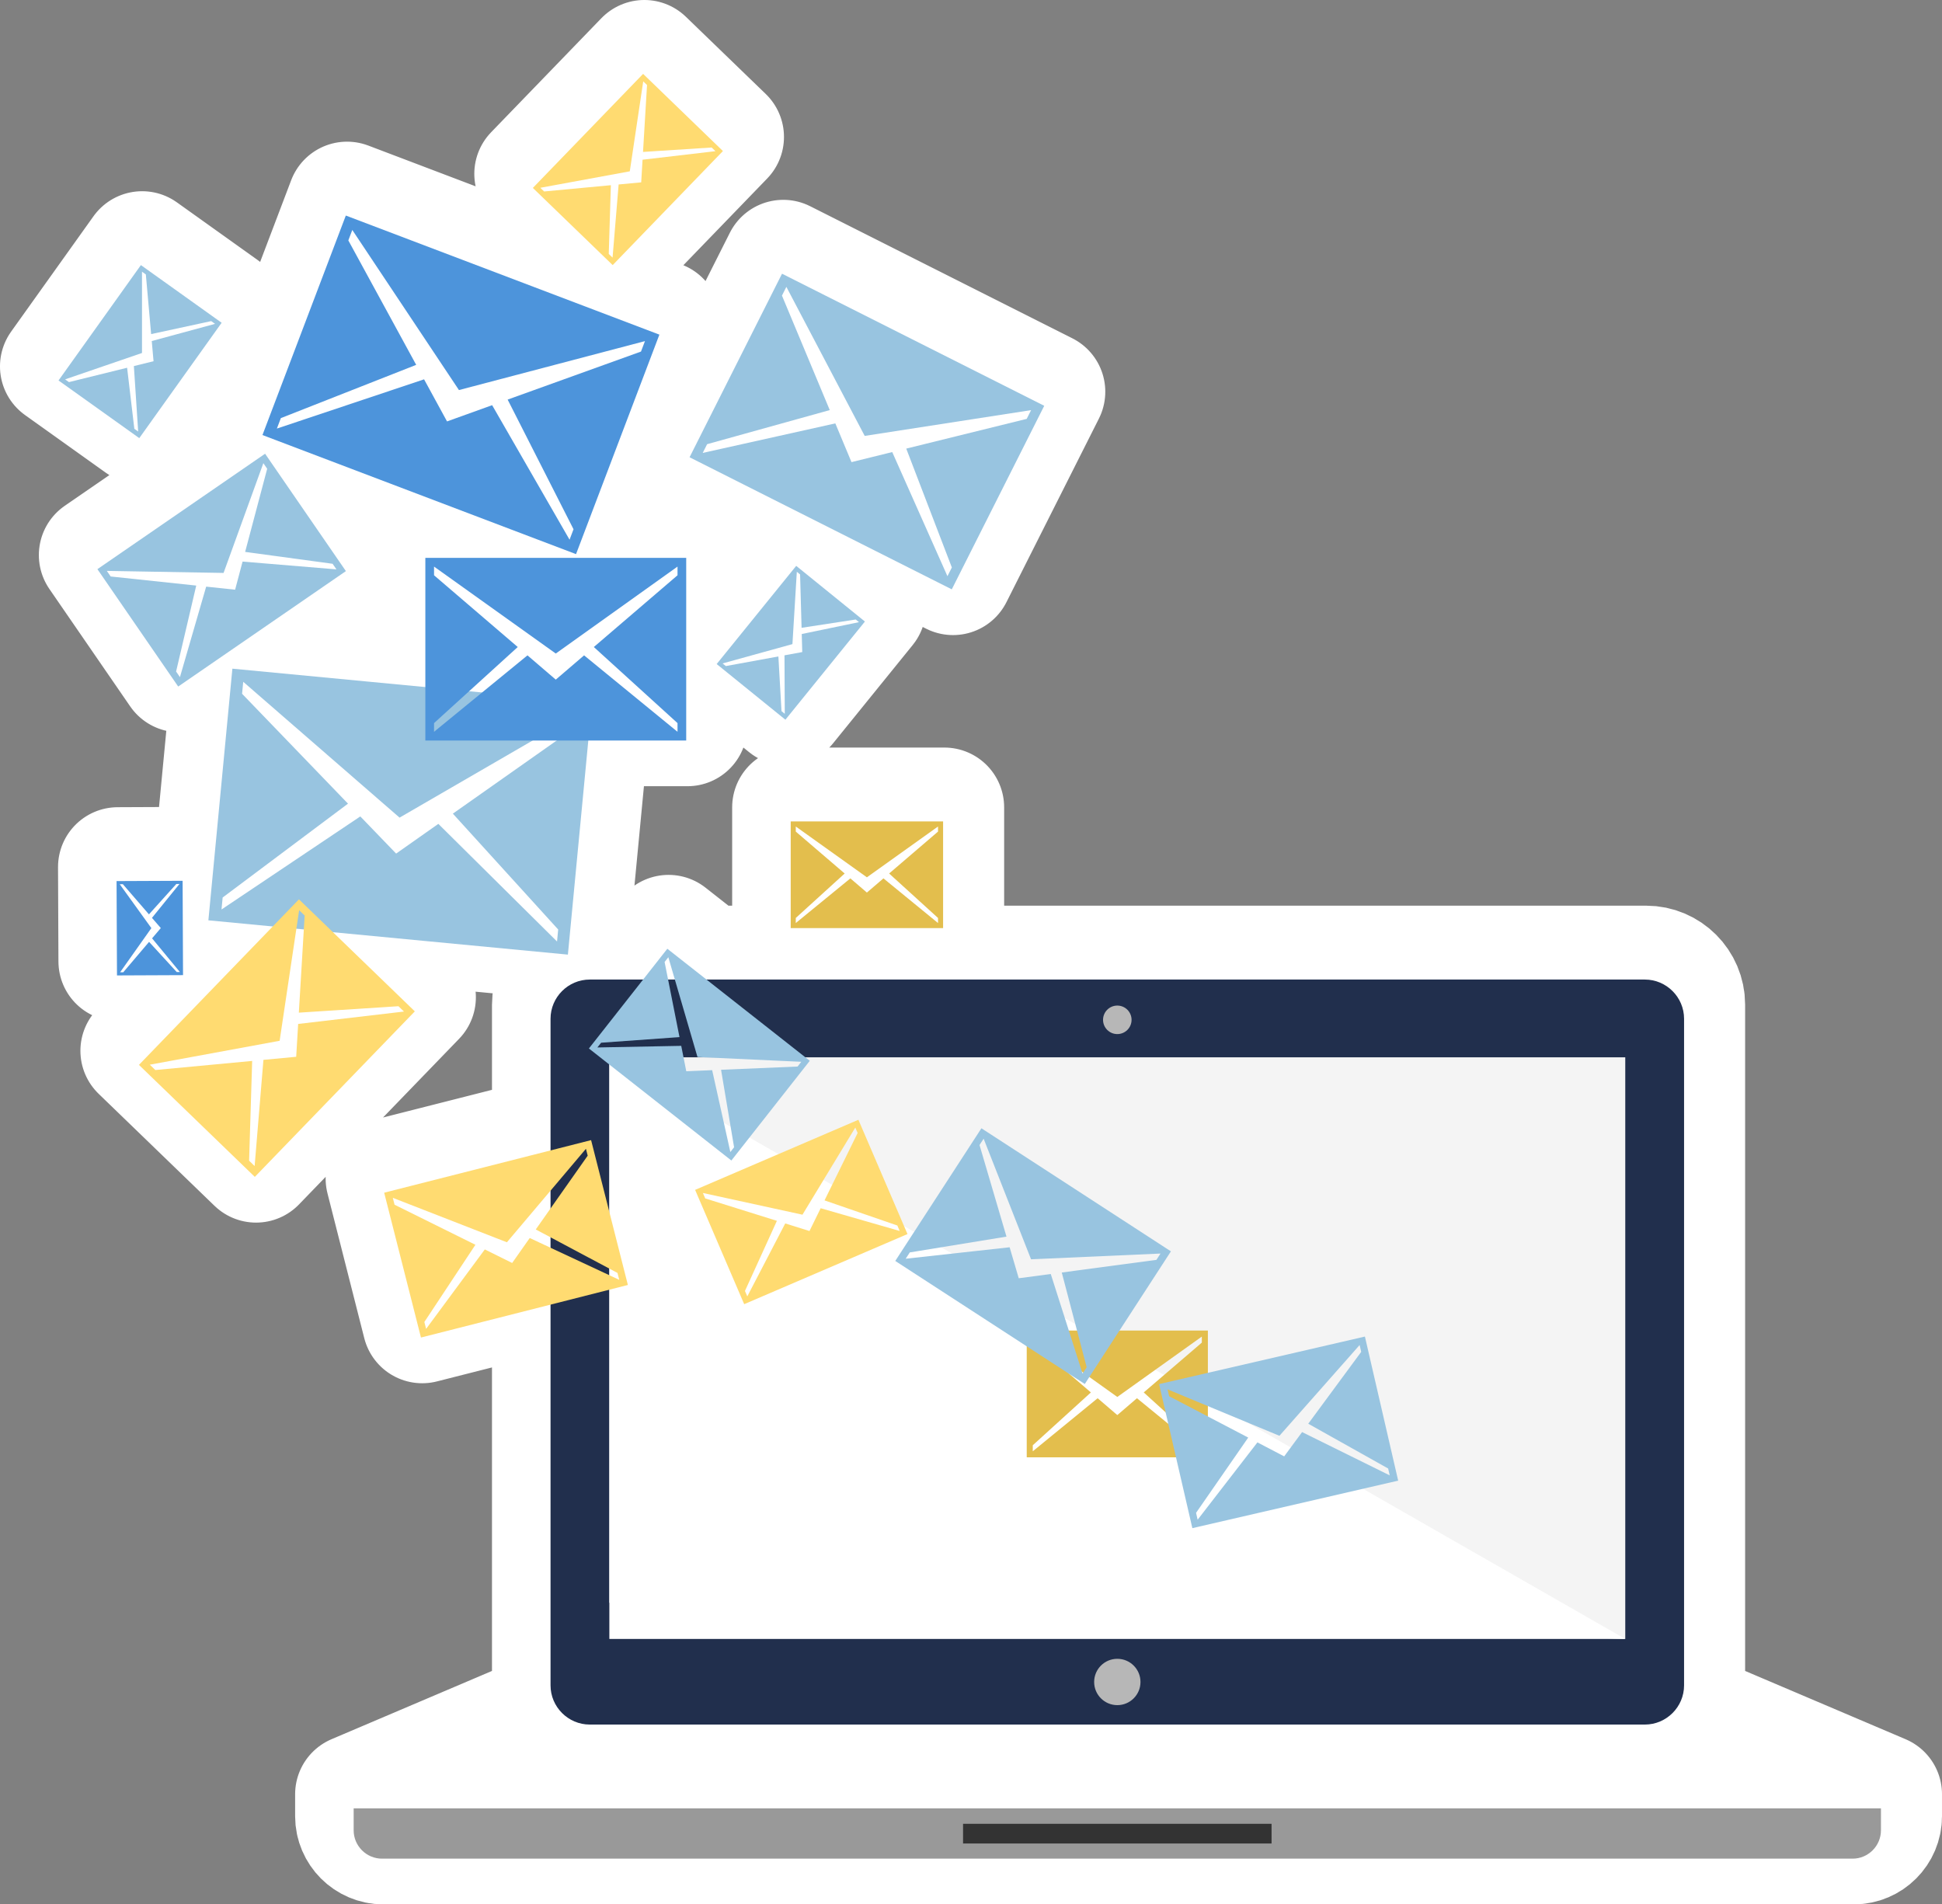 <?xml version="1.0" encoding="UTF-8"?>
<!DOCTYPE svg PUBLIC "-//W3C//DTD SVG 1.1//EN" "http://www.w3.org/Graphics/SVG/1.1/DTD/svg11.dtd">
<!-- Creator: CorelDRAW X8 -->
<svg xmlns="http://www.w3.org/2000/svg" xml:space="preserve" width="21.997mm" height="21.57mm" version="1.1" style="shape-rendering:geometricPrecision; text-rendering:geometricPrecision; image-rendering:optimizeQuality; fill-rule:evenodd; clip-rule:evenodd"
viewBox="0 0 826564 810519"
 xmlns:xlink="http://www.w3.org/1999/xlink">
 <rect x="0" y="0" width="826564" height="810519" fill="#808080" stroke="none"/>
 <defs>
  <style type="text/css">
   <![CDATA[
    .str0 {stroke:white;stroke-width:50901.9;stroke-linecap:round;stroke-linejoin:round}
    .fil1 {fill:#212F4D}
    .fil6 {fill:#333333}
    .fil5 {fill:#999999}
    .fil3 {fill:#B7B7B7}
    .fil0 {fill:#CCCCCC}
    .fil2 {fill:#F4F4F4}
    .fil7 {fill:white}
    .fil4 {fill:white}
    .fil10 {fill:#4D94DB;fill-rule:nonzero}
    .fil8 {fill:#98C4E0;fill-rule:nonzero}
    .fil9 {fill:#E3BE4D;fill-rule:nonzero}
    .fil11 {fill:#FFDB71;fill-rule:nonzero}
   ]]>
  </style>
 </defs>
 <g id="Слой_x0020_1">
  <g id="_789616272">
   <path class="fil0 str0" d="M700629 410913l-399396 0 -16669 -13103 -10304 13103 -22715 0c-9180,0 -16692,7504 -16692,16688l0 56039 -70806 17984 15662 61653 55144 -14005 0 162043c0,9177 7512,16688 16692,16688l-16692 0 -83793 35650 0 9360c0,6629 5430,12055 12062,12055l625929 0c6636,0 12062,-5422 12062,-12055l0 -9360 -83796 -35650 -16688 0c9180,0 16688,-7511 16688,-16688l0 -283714c0,-9184 -7508,-16688 -16688,-16688zm-650482 -41906l28107 -124 177 40155 -28108 124 -176 -40155zm2848 38806l0 0 10988 -12934 11769 12832 1337 -7 -11829 -14332 3713 -4370 -3754 -4340 11705 -14434 -1341 4 -11653 12938 -11100 -12837 -1338 8 13468 18676 -13303 18803 1338 -7zm7504 -300978l34372 24542 -35056 49098 -34372 -24538 35056 -49102zm-30614 49801l0 0 24752 -6113 3074 25980 1634 1165 -1830 -27856 8373 -2066 -763 -8591 26939 -7312 -1635 -1169 -25567 5528 -2255 -25395 -1638 -1168 7 34604 -32729 11221 1638 1172zm204968 344135l0 7572 -6283 8928 6283 3345 0 4437 -8853 -4133 -7478 10623 -11638 -5768 -24988 33819 -744 -2935 21730 -32864 -34409 -17045 0 0 -744 -2931 48557 18916 18567 -21964zm57745 -269322l0 77720 -41662 0 -8695 91132 -99997 -9537 34849 33688 -68108 70450 -49313 -47671 56945 -58909 -27394 -2612 10221 -107110 82128 7831 0 -54982 111026 0zm-55115 77720l-10232 0 -56659 32828 -66534 -57813 -488 5099 0 0 45081 46761 -53352 39949 -488 5106 59078 -39613 15249 15819 17962 -12652 50526 50060 485 -5099 -44829 -49312 44201 -31133zm-52213 -70318l0 0 35623 30535 -20705 18823 5535 526 19315 -15801 12047 10330 12051 -10330 39764 32534 0 -3701 -35619 -32381 35619 -30535 0 -3701 -51815 37010 -51815 -37010 0 3701zm-118631 210571l0 0 41222 -3870 -1300 42462 2345 2273 3746 -45190 13945 -1315 842 -13975 45032 -5276 -2348 -2270 -42398 2740 2119 -35417 -3168 -300 -7121 47692 -55268 10173 2352 2273zm207614 -423975l33977 32846 -46923 48542 -33981 -32849 46927 -48539zm-42124 50053l0 0 28400 -2672 -894 29258 1616 1567 2581 -31133 9609 -902 579 -9638 31027 -3630 -1620 -1564 -29208 1883 1702 -28476 -1616 -1563 -5719 38295 -38077 7008 1620 1567zm107290 159346l29250 23692 -33850 41782 -29250 -23689 33850 -41785zm-29934 42646l0 0 22347 -4100 1326 23279 1395 1131 -121 -24887 7557 -1383 -210 -7684 24365 -5043 -1391 -1131 -23050 3532 -631 -22712 -1390 -1127 -1871 30779 -29724 8218 1398 1128zm-28299 -141065l-35477 93421 -133470 -50677 35484 -93428 133463 50684zm-132396 -40098l0 0 28886 52969 -57606 22659 -1691 4452 62652 -20956 9767 17916 19202 -6914 32951 57256 1687 -4449 -28036 -55189 56756 -20438 1695 -4453 -79186 20840 -45386 -68142 -1691 4449zm253150 247287l0 45405 -64862 0 0 -45405 64862 0zm-62705 4325l0 0 20814 17834 -20814 18924 0 2161 23234 -19007 7034 6035 7046 -6035 23226 19007 0 -2161 -20810 -18924 20810 -17834 0 -2164 -30272 21622 -30268 -21622 0 2164zm105753 -181219l-39351 78123 -111608 -56223 39355 -78123 111604 56223zm-111634 -46911l0 0 20348 48734 -52202 14508 -1879 3724 56444 -12570 6885 16485 17341 -4280 23497 52838 1868 -3724 -19401 -50587 51263 -12656 1871 -3716 -70822 10965 -33338 -63441 -1875 3720zm-219991 67312l34390 49955 -71374 49132 -34390 -49967 71374 -49120zm-65715 52247l0 0 36404 3866 -8571 36574 1638 2383 11168 -38513 12318 1308 3172 -11972 39955 3321 -1634 -2378 -37224 -5054 9383 -35387 -1638 -2382 -16929 46716 -49684 -865 1642 2383zm240121 171543l-2882 0 -1481 -7470 0 0 1590 -2026 2773 9496z"/>
   <g>
    <path class="fil1" d="M700095 416907l-449084 0c-9176,0 -16688,7507 -16688,16688l0 283710c0,9180 7512,16688 16688,16688l449084 0c9180,0 16688,-7508 16688,-16688l0 -283710c0,-9181 -7508,-16688 -16688,-16688z"/>
    <polygon class="fil2" points="691753,450012 259357,450012 259357,682144 691753,697555 "/>
    <path class="fil3" d="M475553 440118c-3352,0 -6069,-2717 -6069,-6069 0,-3348 2717,-6065 6069,-6065 3356,0 6069,2717 6069,6065 0,3352 -2713,6069 -6069,6069z"/>
    <path class="fil3" d="M475557 725726c-5445,0 -9860,-4415 -9860,-9860 0,-5449 4415,-9860 9860,-9860 5449,0 9860,4411 9860,9860 0,5445 -4411,9860 -9860,9860z"/>
    <polygon class="fil4" points="716783,733993 234323,733993 150526,769643 800580,769643 "/>
    <path class="fil5" d="M800580 769643l-650054 0 0 9360c0,6632 5430,12062 12063,12062l625929 0c6636,0 12062,-5426 12062,-12062l0 -9360z"/>
    <polygon class="fil6" points="541208,776237 409902,776237 409902,784610 541208,784610 "/>
    <polygon class="fil7" points="691753,697555 259357,697555 259357,450012 "/>
   </g>
   <path class="fil8" d="M251924 299185l-10213 107110 -153018 -14595 10217 -107106 153014 14591zm-148888 -3904l0 0 45082 46761 -53352 39948 -485 5099 59075 -39610 15249 15816 17965 -12648 50523 50064 484 -5103 -44829 -49313 53100 -37396 485 -5100 -76270 44191 -66538 -57808 -489 5099z"/>
   <path class="fil8" d="M344665 451481l-33376 42444 -60635 -47682 33376 -42443 60635 47681zm-61792 -42049l0 0 6339 31971 -33357 2390 -1590 2018 35687 -688 2142 10815 11018 -466 7744 34841 1590 -2021 -5546 -32982 32564 -1375 1589 -2022 -44190 -2040 -12401 -42462 -1589 2021z"/>
   <path class="fil8" d="M112829 193112l34391 49959 -71374 49128 -34387 -49958 71370 -49129zm-65719 52248l0 0 36413 3866 -8572 36582 1639 2378 11164 -38509 12318 1308 3175 -11972 39956 3318 -1639 -2379 -37227 -5054 9386 -35390 -1634 -2379 -16933 46716 -49684 -864 1638 2379z"/>
   <path class="fil8" d="M444454 172712l-39354 78123 -111604 -56220 39354 -78122 111604 56219zm-111630 -46904l0 0 20344 48730 -52202 14512 -1875 3720 56445 -12569 6880 16485 17342 -4280 23497 52833 1875 -3716 -19409 -50590 51267 -12656 1871 -3720 -70821 10969 -33343 -63438 -1871 3720z"/>
   <path class="fil9" d="M401406 349610l0 45404 -64862 0 0 -45404 64862 0zm-62701 4325l0 0 20810 17838 -20810 18920 0 2160 23230 -19006 7038 6035 7042 -6035 23230 19006 0 -2160 -20810 -18920 20810 -17838 0 -2165 -30272 21622 -30268 -21622 0 2165z"/>
   <path class="fil9" d="M514103 566290l0 53969 -77100 0 0 -53969 77100 0zm-74530 5141l0 0 24737 21201 -24737 22486 0 2570 27612 -22591 8368 7174 8368 -7174 27612 22591 0 -2570 -24733 -22486 24733 -21201 0 -2574 -35980 25703 -35980 -25703 0 2574z"/>
   <path class="fil10" d="M280652 142421l-35477 93424 -133466 -50684 35480 -93424 133463 50684zm-132392 -40099l0 0 28882 52965 -57602 22667 -1691 4449 62649 -20957 9770 17913 19198 -6910 32951 57256 1688 -4449 -28037 -55186 56757 -20442 1691 -4449 -79179 20833 -45389 -68139 -1688 4449z"/>
   <path class="fil8" d="M338885 240839l29246 23692 -33845 41786 -29250 -23692 33849 -41786zm-29934 42646l0 0 22351 -4096 1327 23276 1394 1131 -124 -24884 7560 -1386 -214 -7685 24365 -5047 -1390 -1127 -23046 3532 -635 -22711 -1391 -1128 -1867 30780 -29724 8218 1394 1127z"/>
   <path class="fil11" d="M273719 31441l33977 32846 -46922 48542 -33977 -32846 46922 -48542zm-42124 50052l0 0 28405 -2671 -898 29261 1619 1563 2582 -31132 9608 -906 575 -9631 31027 -3634 -1615 -1563 -29213 1886 1706 -28479 -1619 -1563 -5720 38294 -38076 7008 1619 1567z"/>
   <path class="fil11" d="M127244 382771l49316 47675 -68105 70449 -49316 -47670 68105 -70454zm-61138 72645l0 0 41222 -3875 -1300 42466 2348 2274 3747 -45191 13944 -1311 838 -13979 45033 -5276 -2349 -2269 -42394 2739 2472 -41331 -2345 -2270 -8300 55577 -55265 10176 2349 2270z"/>
   <path class="fil8" d="M580942 568857l14155 61318 -87600 20224 -14155 -61314 87600 -20228zm-83331 25391l0 0 33665 17601 -22204 32038 672 2924 25448 -32914 11386 5952 7628 -10341 37295 18424 -673 -2920 -34003 -19063 22542 -30580 -672 -2916 -34139 38637 -47622 -19762 677 2920z"/>
   <path class="fil11" d="M365358 476586l20889 48648 -69502 29836 -20886 -48647 69499 -29837zm-65196 33474l0 0 30505 9541 -13595 29844 996 2314 16146 -31050 10319 3228 4765 -9702 33635 9680 -996 -2319 -30997 -10698 14091 -28686 -995 -2315 -22490 37089 -42376 -9241 992 2315z"/>
   <path class="fil10" d="M292068 237442l0 77721 -111029 0 0 -77721 111029 0zm-107328 7403l0 0 35623 30535 -35623 32380 0 3701 39764 -32534 12048 10330 12050 -10330 39765 32534 0 -3701 -35620 -32380 35620 -30535 0 -3702 -51815 37010 -51812 -37010 0 3702z"/>
   <path class="fil11" d="M251586 485248l15658 61653 -88069 22369 -15662 -61649 88073 -22373zm-83643 27499l0 0 34410 17041 -21735 32865 748 2935 24985 -33820 11637 5768 7478 -10623 38100 17797 -748 -2935 -34781 -18510 22106 -31400 -748 -2934 -33642 39797 -48558 -18916 748 2935z"/>
   <path class="fil8" d="M498374 532588l-36664 56459 -80660 -52375 36664 -56463 80660 52379zm-81464 -45255l0 0 11476 38987 -41154 6722 -1747 2687 44235 -4877 3882 13185 13625 -1818 13539 42394 1748 -2690 -10601 -40328 40279 -5377 1748 -2691 -55100 2446 -20182 -51330 -1748 2690z"/>
   <path class="fil8" d="M59969 112829l34368 24542 -35055 49098 -34372 -24538 35059 -49102zm-30618 49801l0 0 24752 -6114 3074 25981 1635 1169 -1830 -27860 8372 -2067 -763 -8590 26943 -7312 -1638 -1169 -25568 5527 -2254 -25394 -1639 -1165 8 34597 -32726 11228 1634 1169z"/>
   <path class="fil10" d="M49613 375001l28111 -124 177 40154 -28108 124 -180 -40154zm2848 38805l0 0 10988 -12934 11769 12833 1338 -8 -11829 -14328 3716 -4374 -3758 -4340 11705 -14437 -1337 8 -11657 12934 -11100 -12833 -1338 4 13468 18683 -13302 18796 1337 -4z"/>
  </g>
 </g>
</svg>
